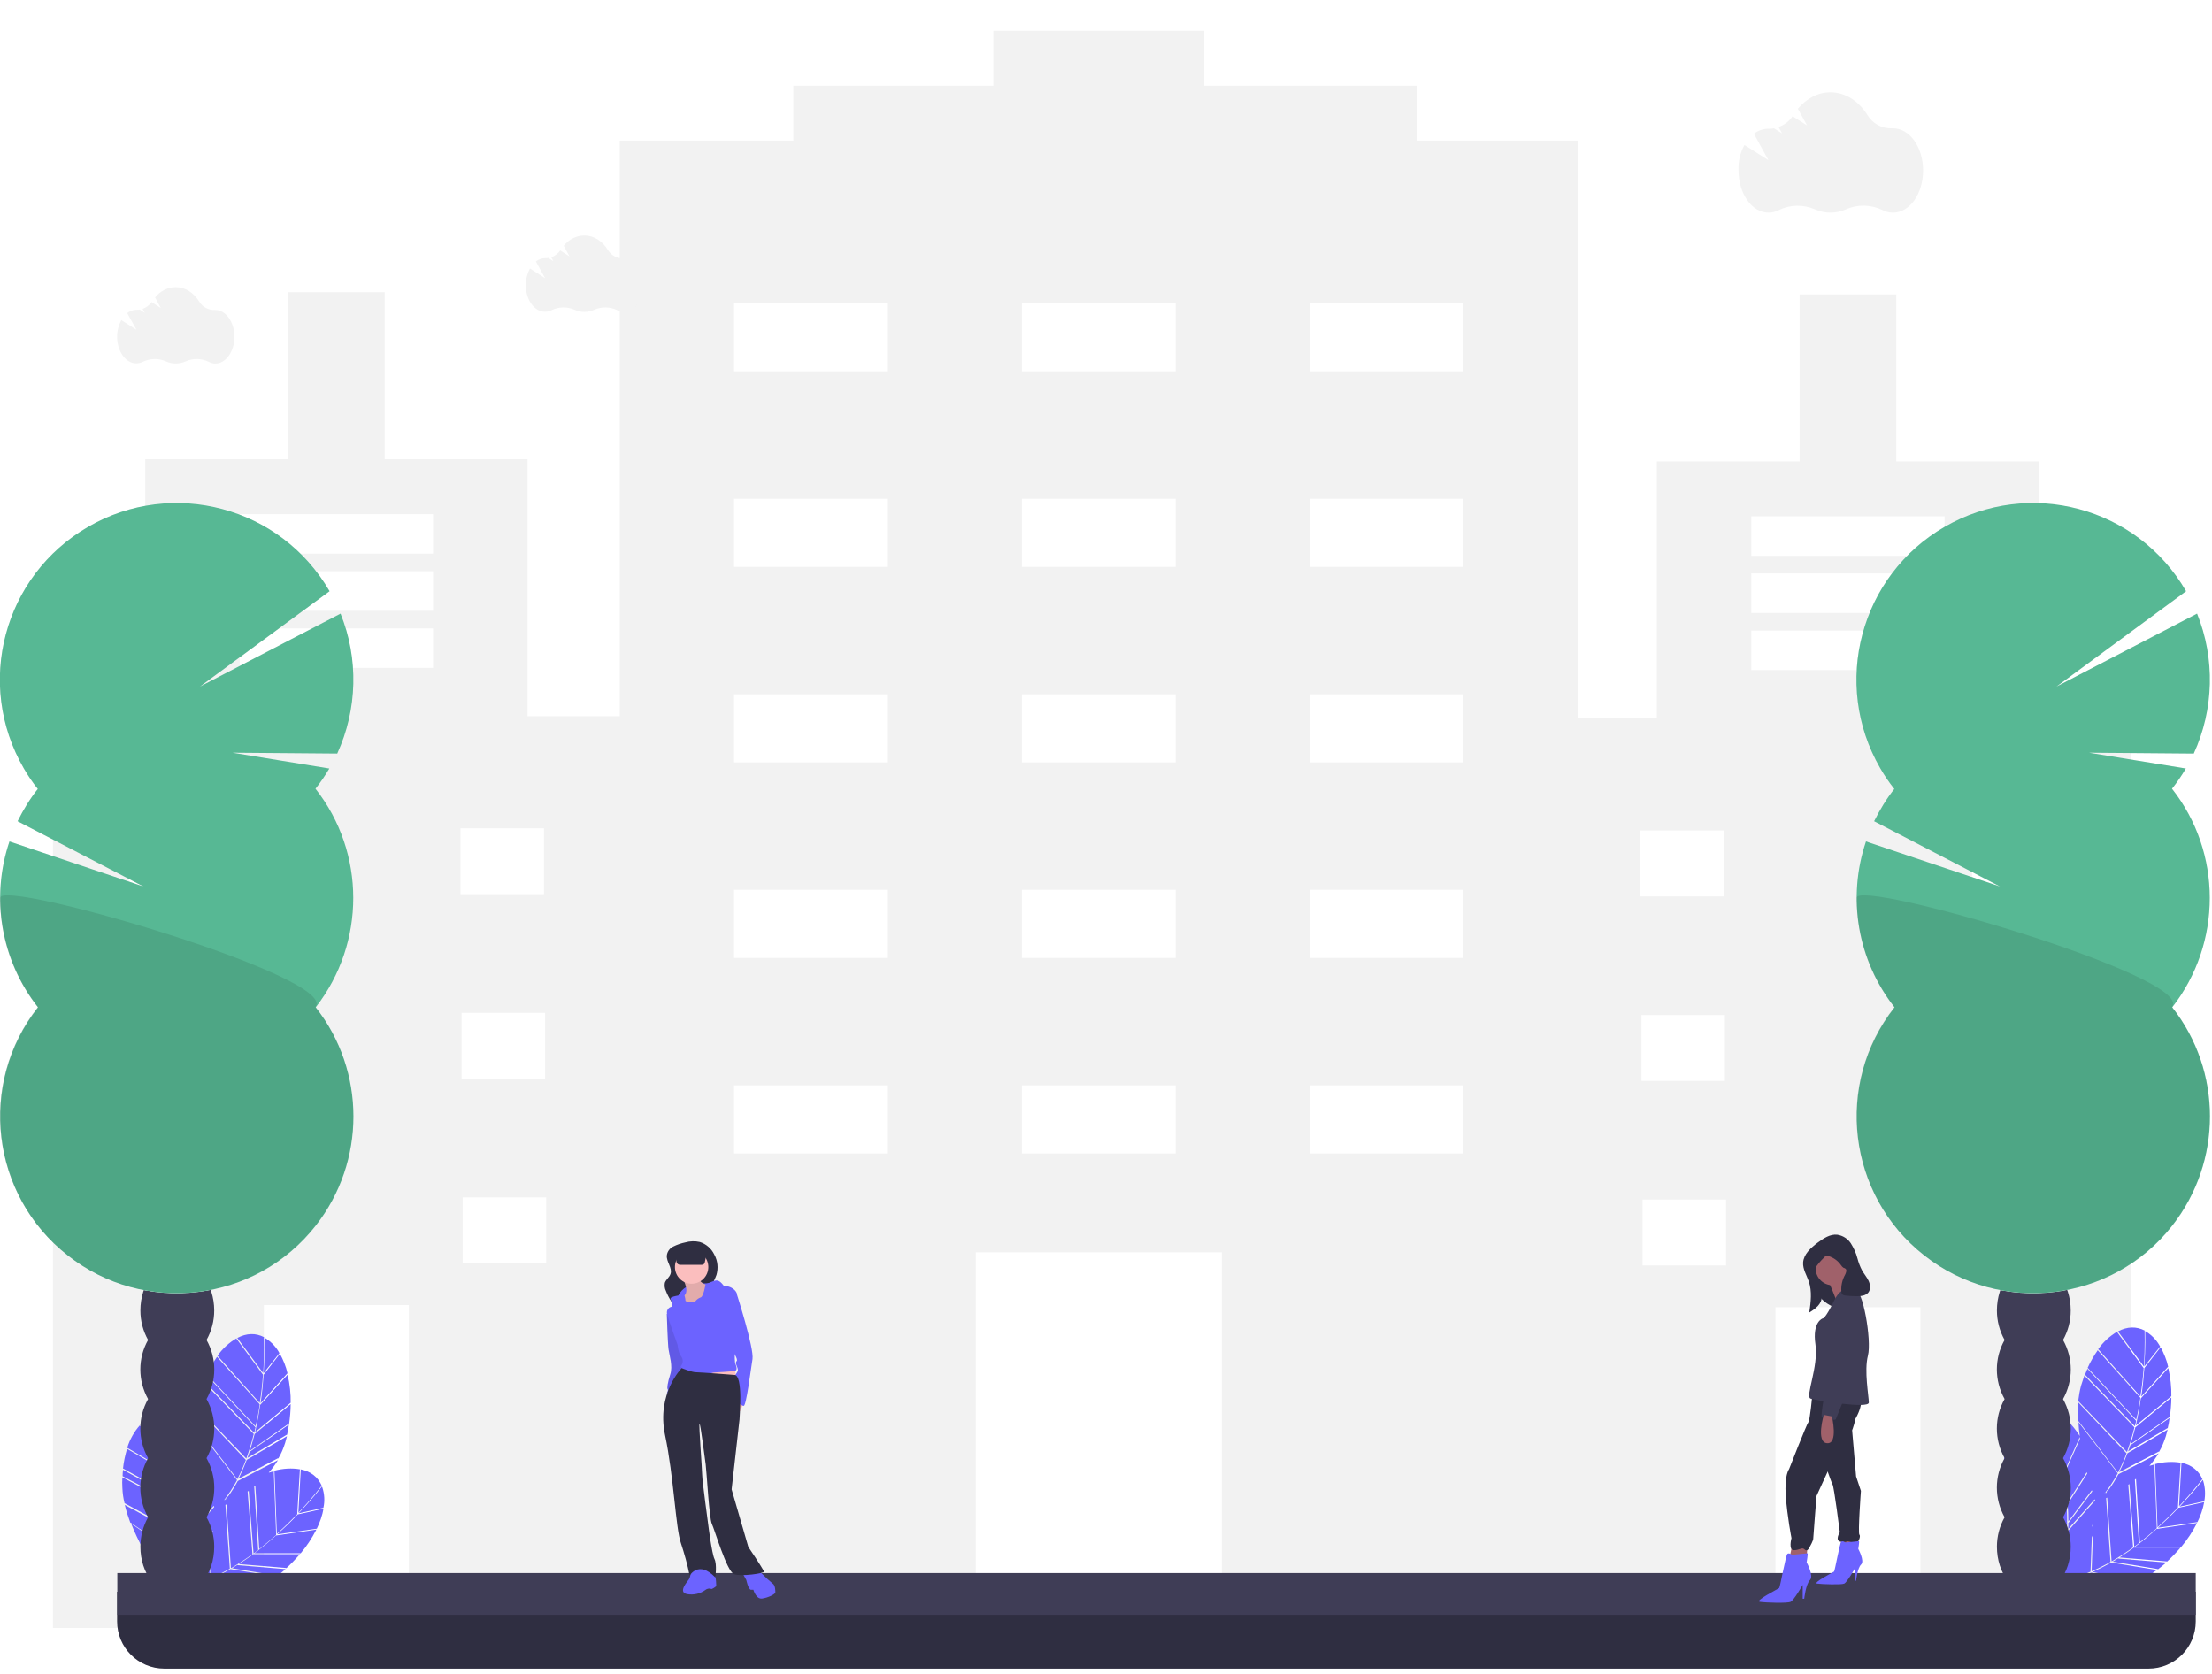 <?xml version="1.0" encoding="utf-8"?>
<!-- Generator: Adobe Illustrator 23.1.0, SVG Export Plug-In . SVG Version: 6.00 Build 0)  -->
<svg version="1.1" id="b4c217a0-9b86-49d5-974d-fd03b0c4b3dd"
	 xmlns="http://www.w3.org/2000/svg" xmlns:xlink="http://www.w3.org/1999/xlink" x="0px" y="0px" viewBox="0 0 1006.8 762"
	 style="enable-background:new 0 0 1006.8 762;" xml:space="preserve">
<style type="text/css">
	.st0{fill:#F2F2F2;}
	.st1{fill:#6C63FF;}
	.st2{fill:#2F2E41;}
	.st3{fill:#3F3D56;}
	.st4{opacity:0.1;enable-background:new    ;}
	.st5{fill:#FBBEBE;}
	.st6{fill:#A0616A;}
	.st7{fill:#57B894;}
</style>
<title>apartment rent</title>
<path class="st0" d="M928.1,327V210h-65v-76h-44v76h-65v117h-36V64h-73V39h-97V14h-96v25h-91v25h-79v262h-42V209h-65v-76h-44v76h-65
	v117h-42v415h96V594h66v147h258V570h112v171h156v1h96V595h66v147h96V327H928.1z M58.6,377h38v30h-38V377z M59.1,461h38v30h-38V461z
	 M97.6,575h-38v-30h38V575z M197.1,304h-88v-18h88V304z M197.1,278h-88v-18h88V278z M197.1,252h-88v-18h88V252z M209.6,377h38v30
	h-38V377z M210.1,461h38v30h-38V461z M248.6,575h-38v-30h38V575z M404.1,525h-70v-31h70V525z M404.1,436h-70v-31h70V436z M404.1,347
	h-70v-31h70V347z M404.1,258h-70v-31h70V258z M404.1,169h-70v-31h70V169z M535.1,525h-70v-31h70V525z M535.1,436h-70v-31h70V436z
	 M535.1,347h-70v-31h70V347z M535.1,258h-70v-31h70V258z M535.1,169h-70v-31h70V169z M666.1,525h-70v-31h70V525z M666.1,436h-70v-31
	h70V436z M666.1,347h-70v-31h70V347z M666.1,258h-70v-31h70V258z M666.1,169h-70v-31h70V169z M746.6,378h38v30h-38V378z M747.1,462
	h38v30h-38V462z M785.6,576h-38v-30h38V576z M885.1,305h-88v-18h88V305z M885.1,279h-88v-18h88V279z M885.1,253h-88v-18h88V253z
	 M897.6,378h38v30h-38V378z M898.1,462h38v30h-38V462z M936.6,576h-38v-30h38V576z"/>
<path class="st1" d="M120,625.7c-0.3,4-0.7,8.4-1.4,13l12.2-13.6l0.1,0.2c-0.7-3.3-2-6.4-3.6-9.3l0.1,0.2L120,625.7z"/>
<path class="st1" d="M120,625l7.2-9.1c-1.5-2.8-3.7-5.1-6.4-6.8c-0.1-0.1-0.3-0.2-0.4-0.2C120.4,609.9,120.6,616.2,120,625z"/>
<path class="st1" d="M113.6,660.8c-0.3,1-0.6,1.9-1,2.8l18-10.6l0,0.3c0.4-1.6,0.7-3.3,0.9-4.9l-18,12.5L113.6,660.8z"/>
<path class="st1" d="M116.1,651.9l16.2-13.4l0,0.3c0.1-4.4-0.4-8.8-1.4-13.1l-12.5,13.8C117.8,643.8,117,648,116.1,651.9z"/>
<path class="st1" d="M118.2,639.2l-19.4-21.6l0.1-0.2c-1.8,2.6-3.4,5.3-4.7,8.2l22.1,23.6C117.2,645.6,117.8,642.3,118.2,639.2z"/>
<path class="st1" d="M94.1,626L94.1,626c0-0.1,0.1-0.2,0.1-0.2L94.1,626z"/>
<path class="st1" d="M93,628.7l-0.1,0.2C92.9,628.8,92.9,628.7,93,628.7L93,628.7z"/>
<path class="st1" d="M116.3,649.7L94.1,626c-0.4,0.9-0.7,1.7-1.1,2.7l22.7,23.5C115.9,651.3,116.1,650.5,116.3,649.7z"/>
<path class="st1" d="M131.6,648.1c0.4-3,0.7-6,0.7-9l-16.4,13.6c-0.7,2.6-1.4,5.2-2.1,7.6l17.8-12.4L131.6,648.1z"/>
<path class="st1" d="M90,649.8l18,23.5c1.5-2.9,2.8-5.8,3.9-8.8L90,641.4c-0.2,2.9-0.2,5.8-0.1,8.7L90,649.8z"/>
<path class="st1" d="M120.1,608.8l0.2-0.1c-3.9-2.1-8.2-1.9-12.3,0.3l11.8,16C120.4,615.5,120.1,608.9,120.1,608.8z"/>
<path class="st1" d="M112,665.2c-1,2.7-2.2,5.4-3.5,7.9l18.1-9.4l0,0.3c1.4-2.3,2.4-4.8,3.2-7.3c0.3-1,0.5-2,0.8-3l-18.2,10.7
	C112.2,664.6,112.1,664.9,112,665.2z"/>
<path class="st1" d="M119.7,625.7l-12.1-16.4l0.1-0.2c-3.4,2-6.4,4.7-8.7,8l19.2,21.5C119,634,119.4,629.6,119.7,625.7z"/>
<path class="st1" d="M112.1,663.9c1.3-3.7,2.5-7.4,3.4-11.2l-22.8-23.6c-0.5,1.5-1,3-1.5,4.6c-0.6,2.3-1,4.6-1.3,7L112.1,663.9
	L112.1,663.9z"/>
<path class="st1" d="M135.5,689.3c-2.7,2.9-5.9,6-9.4,9.1l18.1-2.6l-0.1,0.2c1.5-3,2.6-6.2,3.2-9.5l-0.1,0.2L135.5,689.3z"/>
<path class="st1" d="M146.7,677c-0.1-0.1-0.1-0.3-0.2-0.4c-0.7,0.9-4.5,5.8-10.6,12.2l11.3-2.5C147.9,683.2,147.7,680,146.7,677z"/>
<path class="st1" d="M108.2,712.2c-0.9,0.5-1.7,1.1-2.6,1.6l20.6,3.4l-0.1,0.2c1.3-1,2.6-2.1,3.9-3.2l-21.8-1.8L108.2,712.2z"/>
<path class="st1" d="M115.8,707l21,0l-0.1,0.2c2.9-3.4,5.3-7.1,7.3-11l-18.4,2.7C122.3,701.9,119,704.6,115.8,707z"/>
<path class="st1" d="M108.7,711.9l21.6,1.8l-0.1,0.2c2.2-2,4.3-4.2,6.3-6.5l-21.3,0C113,709.1,110.8,710.5,108.7,711.9z"/>
<path class="st1" d="M82.2,722.6c0.2-0.2,0.3-0.3,0.5-0.5c4.4-0.7,8.7-1.9,12.8-3.7l0.6-15.6c0.2-0.4,0.3-0.8,0.5-1.2L96,718.3
	c3-1.3,5.8-2.7,8.6-4.3l-2-29c0.2-0.1,0.3-0.2,0.5-0.2l2,29l0,0c3.4-2,6.6-4.1,9.8-6.4l-2.2-28.5c0.2-0.1,0.3-0.2,0.5-0.3l2.2,28.5
	c0.7-0.5,1.4-1,2.1-1.6l-1.8-28.9c0.2-0.1,0.3-0.3,0.5-0.4l1.8,28.9c2.8-2.2,5.4-4.4,7.7-6.4l-1.1-29l0.2-0.1
	c-0.8,0.2-1.6,0.5-2.5,0.7c1.6-1.8,3-3.7,4.2-5.7l-18.3,9.5c-1.3,2.4-2.7,4.7-4.3,6.9c-0.3,0.3-0.7,0.6-1,0.9l0,0.3
	c-0.1,0.2-0.3,0.4-0.4,0.6l0-0.5c-0.2,0.2-0.5,0.5-0.7,0.7c2.3-2.9,4.3-6,6.1-9.3l-17.9-23.3c0.1,2.1,0.3,4.2,0.6,6.3
	c-1.7-2.7-3.7-5.2-6-7.3l0.1,0.2l-4.1,11.2c1,3.8,1.9,8.2,2.7,12.8l7.3-16.4c0,0.3,0.1,0.5,0.1,0.8l-7.3,16.4
	c0.7,4.3,1.2,8.5,1.6,12.6l8.8-13.8c0.1,0.2,0.1,0.4,0.2,0.6L85,687.6c0.2,2.7,0.3,5.3,0.3,7.9L96,681.3c0.1,0.2,0.1,0.4,0.2,0.5
	l-10.8,14.3l-0.1-0.1c0,1,0,2-0.1,3l12.1-13.6c0.1,0.2,0.1,0.4,0.2,0.5l-12.3,13.9c0,0.3,0,0.6,0,0.9c-0.1,2.9-0.4,5.8-0.9,8.6
	l1.2-1.2c-0.2,0.5-0.4,0.9-0.6,1.4l-0.7,0.7c-0.1,0.4-0.2,0.9-0.2,1.3c-0.2,0.5-0.5,1.1-0.7,1.6c0.2-1,0.4-2,0.6-3l-24.2-16.6
	c6.3,16.1,18.2,31.5,19,32.5c0.6-1.2,1.2-2.3,1.7-3.6c0.1,0,0.3,0,0.4,0c-0.1,0.1-0.1,0.3-0.2,0.4c-0.1,0-0.2,0-0.2,0
	c0.1,0,0.1,0,0.2,0.1c-0.4,0.8-0.7,1.7-1.1,2.5c0.5-0.5,1.3-1.2,2.3-2.2c5.7,1.5,21,4.6,34.1,0l-20.1-4.4
	C91.3,720.6,86.8,721.9,82.2,722.6z M96.3,697.2l0.5-0.5l0,0.7l-0.5,0.5L96.3,697.2z"/>
<path class="st1" d="M146.3,676.4l0.2,0c-1.7-4.1-5.1-6.7-9.6-7.6l-1.1,19.8C142.3,681.7,146.3,676.4,146.3,676.4z"/>
<path class="st1" d="M104.2,714.6c-2.5,1.4-5.1,2.7-7.8,3.9l19.9,4.3l-0.2,0.2c2.5-0.9,4.9-2.1,7.1-3.6c0.9-0.6,1.7-1.2,2.5-1.8
	l-20.8-3.4C104.7,714.3,104.5,714.5,104.2,714.6z"/>
<path class="st1" d="M126,698.2c3.4-3.1,6.6-6.2,9.3-9l1.2-20.3l0.2-0.1c-3.9-0.7-8-0.4-11.8,0.6L126,698.2z"/>
<path class="st1" d="M84.4,649.2c-2.3-2.2-5.1-3.7-8.2-4.5c-0.1,0-0.3-0.1-0.4-0.1c0.4,1,2.5,7,4.7,15.5L84.4,649.2z"/>
<path class="st1" d="M83,674.1l-25.1-14.6l0-0.3c-0.9,3-1.6,6.1-1.9,9.2l28.3,15.6C84,680.6,83.5,677.2,83,674.1z"/>
<path class="st1" d="M56,669L56,669c0-0.1,0-0.2,0-0.3L56,669z"/>
<path class="st1" d="M55.7,671.9l0,0.3C55.7,672.1,55.7,672,55.7,671.9L55.7,671.9z"/>
<path class="st1" d="M84.4,684.7L56,669c-0.1,0.9-0.2,1.9-0.2,2.9l28.9,15.3C84.5,686.4,84.5,685.5,84.4,684.7z"/>
<path class="st1" d="M84.8,700.1l-28-15.1c0.7,2.8,1.6,5.6,2.6,8.3l0-0.3l24.4,16.8C84.4,706.5,84.7,703.3,84.8,700.1z"/>
<path class="st1" d="M75.4,644.7l0.1-0.1c-4.4-0.8-8.4,0.7-11.6,4l16.2,11.6C77.7,650.9,75.4,644.8,75.4,644.7z"/>
<path class="st1" d="M80.2,660.9L63.7,649l0-0.3c-2.7,3-4.6,6.5-5.8,10.3l24.9,14.5C82.1,668.9,81.2,664.7,80.2,660.9z"/>
<path class="st1" d="M84.8,699.5c0.1-3.9,0.1-7.8-0.2-11.7l-28.9-15.4c-0.1,1.6-0.1,3.2,0,4.8c0.1,2.4,0.4,4.7,1,7L84.8,699.5
	L84.8,699.5z"/>
<path class="st1" d="M976,622.7c-0.3,4-0.7,8.4-1.4,13l12.2-13.6l0.1,0.2c-0.7-3.3-2-6.4-3.6-9.3l0.1,0.2L976,622.7z"/>
<path class="st1" d="M976,622l7.2-9.1c-1.5-2.8-3.7-5.1-6.4-6.8c-0.1-0.1-0.3-0.2-0.4-0.2C976.4,606.9,976.6,613.2,976,622z"/>
<path class="st1" d="M969.6,657.8c-0.3,1-0.6,1.9-1,2.8l18-10.6l0,0.3c0.4-1.6,0.7-3.3,0.9-4.9l-18,12.5L969.6,657.8z"/>
<path class="st1" d="M972.1,648.9l16.2-13.4l0,0.3c0.1-4.4-0.4-8.8-1.4-13.1l-12.5,13.8C973.8,640.8,973,645,972.1,648.9z"/>
<path class="st1" d="M974.2,636.2l-19.4-21.6l0.1-0.2c-1.8,2.6-3.4,5.3-4.7,8.2l22.1,23.6C973.2,642.6,973.8,639.3,974.2,636.2z"/>
<path class="st1" d="M950.1,623L950.1,623c0-0.1,0.1-0.2,0.1-0.2L950.1,623z"/>
<path class="st1" d="M972.3,646.7L950.1,623c-0.4,0.9-0.7,1.7-1.1,2.7l22.7,23.5C971.9,648.3,972.1,647.5,972.3,646.7z"/>
<path class="st1" d="M949,625.7l-0.1,0.2C948.9,625.8,948.9,625.7,949,625.7L949,625.7z"/>
<path class="st1" d="M987.6,645.1c0.4-3,0.7-6,0.7-9l-16.4,13.6c-0.7,2.6-1.4,5.2-2.1,7.6l17.8-12.4L987.6,645.1z"/>
<path class="st1" d="M946,646.8l18,23.5c1.5-2.9,2.8-5.8,3.9-8.8L946,638.4c-0.2,2.9-0.2,5.8-0.1,8.7L946,646.8z"/>
<path class="st1" d="M976.1,605.8l0.2-0.1c-3.9-2.1-8.2-1.9-12.3,0.3l11.8,16C976.4,612.5,976.1,605.9,976.1,605.8z"/>
<path class="st1" d="M968,662.2c-1,2.7-2.2,5.4-3.5,7.9l18.1-9.4l0,0.3c1.4-2.3,2.4-4.8,3.2-7.3c0.3-1,0.5-2,0.8-3l-18.2,10.7
	C968.2,661.6,968.1,661.9,968,662.2z"/>
<path class="st1" d="M975.7,622.7l-12.1-16.4l0.1-0.2c-3.4,2-6.4,4.7-8.7,8l19.2,21.5C975,631,975.4,626.6,975.7,622.7z"/>
<path class="st1" d="M968.1,660.9c1.3-3.7,2.5-7.4,3.4-11.2l-22.8-23.6c-0.5,1.5-1,3-1.5,4.6c-0.6,2.3-1,4.6-1.3,7L968.1,660.9
	L968.1,660.9z"/>
<path class="st1" d="M991.5,686.3c-2.7,2.9-5.9,6-9.4,9.1l18.1-2.6l-0.1,0.2c1.5-3,2.6-6.2,3.2-9.5l-0.1,0.2L991.5,686.3z"/>
<path class="st1" d="M1002.8,674c-0.1-0.1-0.1-0.3-0.2-0.4c-0.7,0.9-4.5,5.8-10.6,12.2l11.3-2.5C1003.9,680.2,1003.7,677,1002.8,674
	z"/>
<path class="st1" d="M964.2,709.2c-0.9,0.5-1.7,1.1-2.6,1.6l20.6,3.4l-0.1,0.2c1.3-1,2.6-2.1,3.9-3.2l-21.8-1.8L964.2,709.2z"/>
<path class="st1" d="M971.8,704l21,0l-0.1,0.2c2.9-3.4,5.3-7.1,7.3-11l-18.4,2.7C978.3,698.9,975,701.6,971.8,704z"/>
<path class="st1" d="M964.7,708.9l21.6,1.8l-0.1,0.2c2.2-2,4.3-4.2,6.3-6.5l-21.3,0C969,706.1,966.8,707.5,964.7,708.9z"/>
<path class="st1" d="M938.2,719.6c0.2-0.2,0.3-0.3,0.5-0.5c4.4-0.7,8.7-1.9,12.8-3.7l0.6-15.6c0.2-0.4,0.3-0.8,0.5-1.2l-0.6,16.6
	c3-1.3,5.8-2.7,8.6-4.3l-2-29c0.2-0.1,0.3-0.2,0.5-0.2l2,29l0,0c3.4-2,6.6-4.1,9.8-6.4l-2.2-28.5c0.2-0.1,0.3-0.2,0.5-0.3l2.2,28.5
	c0.7-0.5,1.4-1,2.1-1.6l-1.8-28.9c0.2-0.1,0.3-0.3,0.5-0.4l1.8,28.9c2.8-2.2,5.4-4.4,7.7-6.4l-1.1-29l0.2-0.1
	c-0.8,0.2-1.6,0.5-2.5,0.7c1.6-1.8,3-3.7,4.2-5.7l-18.3,9.5c-1.3,2.4-2.7,4.7-4.3,6.9c-0.3,0.3-0.7,0.6-1,0.9l0,0.3
	c-0.1,0.2-0.3,0.4-0.4,0.6l0-0.5c-0.2,0.2-0.5,0.5-0.7,0.7c2.3-2.9,4.3-6,6.1-9.3l-17.9-23.3c0.1,2.1,0.3,4.2,0.6,6.3
	c-1.7-2.7-3.7-5.2-6-7.3l0.1,0.2l-4.1,11.2c1,3.8,1.9,8.2,2.7,12.8l7.3-16.4c0,0.3,0.1,0.5,0.1,0.8l-7.3,16.4
	c0.7,4.3,1.2,8.5,1.6,12.6l8.8-13.8c0.1,0.2,0.1,0.4,0.2,0.6l-8.9,13.9c0.2,2.7,0.3,5.3,0.3,7.9l10.7-14.2c0.1,0.2,0.1,0.4,0.2,0.5
	l-10.8,14.3l-0.1-0.1c0,1,0,2-0.1,3l12.1-13.6c0.1,0.2,0.1,0.4,0.2,0.5l-12.3,13.9c0,0.3,0,0.6,0,0.9c-0.1,2.9-0.4,5.8-0.9,8.6
	l1.2-1.2c-0.2,0.5-0.4,0.9-0.6,1.4l-0.7,0.7c-0.1,0.4-0.2,0.9-0.2,1.3c-0.2,0.5-0.5,1.1-0.7,1.6c0.2-1,0.4-2,0.6-3l-24.2-16.6
	c6.3,16.1,18.2,31.5,19,32.5c0.6-1.2,1.2-2.3,1.7-3.6c0.1,0,0.3,0,0.4,0c-0.1,0.1-0.1,0.3-0.2,0.4c-0.1,0-0.2,0-0.2,0
	c0.1,0,0.1,0,0.2,0.1c-0.4,0.8-0.7,1.7-1.1,2.5c0.5-0.5,1.3-1.2,2.3-2.2c5.7,1.5,21,4.6,34.1,0l-20.1-4.4
	C947.3,717.6,942.8,718.9,938.2,719.6z M952.3,694.2l0.5-0.5l0,0.7l-0.5,0.5L952.3,694.2z"/>
<path class="st1" d="M1002.3,673.4l0.2,0c-1.7-4.1-5.1-6.7-9.6-7.6l-1.1,19.8C998.3,678.7,1002.3,673.4,1002.3,673.4z"/>
<path class="st1" d="M960.2,711.6c-2.5,1.4-5.1,2.7-7.8,3.9l19.9,4.3l-0.2,0.2c2.5-0.9,4.9-2.1,7.1-3.6c0.9-0.6,1.7-1.2,2.5-1.8
	l-20.8-3.4C960.7,711.3,960.5,711.5,960.2,711.6z"/>
<path class="st1" d="M982,695.2c3.4-3.1,6.6-6.2,9.3-9l1.2-20.3l0.2-0.1c-3.9-0.7-8-0.4-11.8,0.6L982,695.2z"/>
<path class="st1" d="M940.4,646.2c-2.3-2.2-5.1-3.7-8.2-4.5c-0.1,0-0.3-0.1-0.4-0.1c0.4,1,2.5,7,4.7,15.5L940.4,646.2z"/>
<path class="st1" d="M939,671.1l-25.1-14.6l0-0.3c-0.9,3-1.6,6.1-1.9,9.2l28.3,15.6C940,677.6,939.5,674.2,939,671.1z"/>
<path class="st1" d="M911.7,668.9l0,0.3C911.7,669.1,911.7,669,911.7,668.9L911.7,668.9z"/>
<path class="st1" d="M912,666L912,666c0-0.1,0-0.2,0-0.3L912,666z"/>
<path class="st1" d="M940.4,681.7L912,666c-0.1,0.9-0.2,1.9-0.2,2.9l28.9,15.3C940.5,683.4,940.5,682.5,940.4,681.7z"/>
<path class="st1" d="M940.8,697.1l-28-15.1c0.7,2.8,1.6,5.6,2.6,8.3l0-0.3l24.4,16.8C940.4,703.5,940.7,700.3,940.8,697.1z"/>
<path class="st1" d="M931.4,641.7l0.1-0.1c-4.4-0.8-8.4,0.7-11.6,4l16.2,11.6C933.7,647.9,931.4,641.8,931.4,641.7z"/>
<path class="st1" d="M936.2,657.9L919.7,646l0-0.3c-2.7,3-4.6,6.5-5.8,10.3l24.9,14.5C938.1,665.9,937.2,661.7,936.2,657.9z"/>
<path class="st1" d="M940.8,696.5c0.1-3.9,0.1-7.8-0.2-11.7l-28.9-15.4c-0.1,1.6-0.1,3.2,0,4.8c0.1,2.4,0.4,4.7,1,7L940.8,696.5
	L940.8,696.5z"/>
<path class="st2" d="M53.4,724.5h946l0,0V738c0,11.9-9.6,21.5-21.5,21.5h0H74.8c-11.9,0-21.5-9.6-21.5-21.5c0,0,0,0,0,0V724.5
	L53.4,724.5z"/>
<rect x="53.4" y="716" class="st3" width="946" height="19"/>
<path class="st0" d="M794,66l10.9,6.9l-6.6-12c1.9-1.5,4.2-2.3,6.6-2.3c0.1,0,0.1,0,0.2,0c0.8,0,1.5,0,2.3-0.2l3.7,2.3l-1.6-2.9
	c2.6-0.9,4.9-2.6,6.4-4.9l6.6,4.2l-4.2-7.6c3.9-4.6,9-7.5,14.8-7.5c6.9,0,13,4.1,16.9,10.4c2.4,3.9,6.6,6.2,11.2,6
	c0.1,0,0.2,0,0.4,0c7.6,0,13.7,8.6,13.7,19.2s-6.1,19.2-13.7,19.2c-1.7,0-3.3-0.4-4.8-1.2c-5.2-2.5-11.3-2.7-16.6-0.3
	c-4.5,2-9.6,2-14.1,0c-5.3-2.3-11.3-2.2-16.4,0.3c-1.5,0.8-3.1,1.2-4.7,1.2c-7.6,0-13.7-8.6-13.7-19.2C791.1,73.6,792,69.6,794,66z"
	/>
<path class="st0" d="M241.2,122.2l6.9,4.4l-4.2-7.6c1.2-0.9,2.7-1.5,4.2-1.5c0,0,0.1,0,0.1,0c0.5,0,1,0,1.4-0.1l2.3,1.5l-1-1.8
	c1.7-0.6,3.1-1.7,4.1-3.1l4.2,2.7l-2.6-4.8c2.3-2.9,5.7-4.7,9.4-4.7c4.4,0,8.2,2.6,10.7,6.6c1.5,2.5,4.2,3.9,7.1,3.8
	c0.1,0,0.2,0,0.2,0c4.8,0,8.7,5.5,8.7,12.2s-3.9,12.2-8.7,12.2c-1.1,0-2.1-0.3-3-0.8c-3.3-1.6-7.2-1.7-10.5-0.2
	c-2.9,1.3-6.1,1.3-9,0c-3.3-1.5-7.2-1.4-10.5,0.2c-0.9,0.5-2,0.7-3,0.7c-4.8,0-8.7-5.5-8.7-12.2C239.3,127.1,240,124.5,241.2,122.2z
	"/>
<path class="st0" d="M55.2,145.7l6.9,4.4l-4.2-7.6c1.2-0.9,2.7-1.5,4.2-1.5c0,0,0.1,0,0.1,0c0.5,0,1,0,1.4-0.1l2.3,1.5l-1-1.8
	c1.7-0.6,3.1-1.7,4.1-3.1l4.2,2.7l-2.6-4.8c2.3-2.9,5.7-4.7,9.4-4.7c4.4,0,8.2,2.6,10.7,6.6c1.5,2.5,4.2,3.9,7.1,3.8
	c0.1,0,0.2,0,0.2,0c4.8,0,8.7,5.5,8.7,12.2s-3.9,12.2-8.7,12.2c-1.1,0-2.1-0.3-3-0.8c-3.3-1.6-7.2-1.7-10.5-0.2
	c-2.9,1.3-6.1,1.3-9,0c-3.3-1.5-7.2-1.4-10.5,0.2c-0.9,0.5-2,0.7-3,0.7c-4.8,0-8.7-5.5-8.7-12.2C53.3,150.6,54,148,55.2,145.7z"/>
<path class="st1" d="M304.7,596.9l-1.2,1.2c0,0,0.4,13.3,0.8,16.1c0.4,2.8,2,7.6,0.8,11.3s-1.6,6.4-1.2,6.8s-0.4,2-0.4,2l3.2-2
	l5.2-12.1l-2.4-12.9L304.7,596.9z"/>
<path class="st4" d="M304.7,596.9l-1.2,1.2c0,0,0.4,13.3,0.8,16.1c0.4,2.8,2,7.6,0.8,11.3s-1.6,6.4-1.2,6.8s-0.4,2-0.4,2l3.2-2
	l5.2-12.1l-2.4-12.9L304.7,596.9z"/>
<path class="st1" d="M326,722c0,0,0-4.4-0.8-5.2s-2-3.6-3.6-3.6s-7.2,1.6-7.2,2c0,1.3-0.2,2.5-0.8,3.6c-0.8,1.2-5.2,6-0.8,6.8
	c3,0.5,6-0.2,8.4-2c0.4-0.4,2-0.8,2.4-0.4C324,723.6,326,722,326,722z"/>
<path class="st1" d="M337.3,714.8l2.4,4.4c0,0,0.8,4,2,4.4h1.2c0,0,1.2,4.4,4,4s6-2,6-2.8s0-3.2-1.2-4c-1.7-1.4-3.3-2.9-4.8-4.4
	l-2-2L337.3,714.8z"/>
<path class="st2" d="M306.4,567.4c-1.6,0.8-2.7,2.3-2.9,4.1c-0.2,2.9,2.6,5.6,1.7,8.3c-0.5,1.6-2.1,2.6-2.6,4.1
	c-0.2,1.3-0.1,2.5,0.5,3.7c0.6,1.6,1.4,3.1,2.3,4.5c1.7,2.7,3.9,5.2,4.4,8.3c0.3,1.1,0,2.3-0.8,3.1c0.8-0.6,1.8-1.1,2.7-1.3
	c4.1-1.4,7.9-3.5,11.3-6.3c1.2-0.9,2.1-2.1,2.6-3.5c0.6-2.5-1.3-4.9-1.1-7.5c0.1-1.6,1.1-3.1,1.6-4.6c0.9-3.1,0.6-6.4-1-9.3
	c-1.3-2.7-3.7-4.8-6.6-5.7c-2.2-0.5-4.5-0.4-6.6,0.2C310,565.9,308.2,566.5,306.4,567.4z"/>
<path class="st1" d="M308.7,589.7c1.8-3.4,5.3-5.5,9.1-5.5c6.4,0,5.2-0.4,5.2-0.4l-2,8l-4,4L308.7,589.7z"/>
<path class="st5" d="M310.4,581.2c0,0,3.6,6,1.2,8.4c-2.4,2.4-1.2,4.8-0.8,5.2c0.4,0.4,11.7,1.2,11.7,1.2l0.4-5.6l1.2-4.8
	c0,0-6.4-1.2-5.6-4S310.4,581.2,310.4,581.2z"/>
<path class="st4" d="M310.4,581.2c0,0,3.6,6,1.2,8.4c-2.4,2.4-1.2,4.8-0.8,5.2c0.4,0.4,11.7,1.2,11.7,1.2l0.4-5.6l1.2-4.8
	c0,0-6.4-1.2-5.6-4S310.4,581.2,310.4,581.2z"/>
<path class="st5" d="M338.5,638.3c-0.4,1.4-1,2.7-1.6,4c-0.4,0.4-1.6-2.8-1.6-2.8l1.2-2.8L338.5,638.3z"/>
<polygon class="st5" points="333.9,620 335.5,629.3 311.4,629.3 312.6,620 "/>
<circle class="st5" cx="314.8" cy="576.7" r="7.6"/>
<path class="st1" d="M316.4,592.4c0,0-4.4,0.4-4.4-0.4s-0.4-3.2-1.2-2.8s-6,0.8-5.6,2c0.4,1.2,1.2,3.6,0.4,3.6
	c-1.4,0.3-2.3,1.7-2,3.1c0,0,0,0.1,0,0.1c0.4,2,4.8,14.1,4.8,14.1s0.4,4,1.6,5.2c1,1.3,1,3.1,0,4.4c-0.8,0.8,2,1.6,3.2,3.2
	c1.2,1.6,10.5,0.4,10.9,0c0.4-0.4,10.1-0.4,10.9-1.2s-0.4-3.2-0.4-3.2s-0.4-3.6,0-4.8c0.4-1.2-1.6-20.9-2.8-22.1s3.6-4.8,3.6-4.8
	s-0.8-3.2-6-3.6c0,0-1.6-2.4-3.2-2.4c-1.6,0-5.1,1.9-5.1,1.9s-0.9,5.4-2.1,5.8C317.8,590.9,317,591.6,316.4,592.4z"/>
<path class="st1" d="M332.5,587.6l2.8,1.2c0,0,8,24.9,7.2,29.8s-2.8,21.3-4,21.3c-1.2,0-3.6-2.4-3.6-2.4v-4c0-0.8-1.2-3.2-0.4-3.2
	s2-0.8,1.2-1.6c-0.8-0.8-1.6-2-0.8-3.2c0.8-1.2,1.2-1.6,0.8-2.8c-0.4-1.2-1.2-2.4-0.4-3.2s-2-4.8-2-4.8l-4.4-17.7l0.8-7.2
	L332.5,587.6z"/>
<path class="st2" d="M334.1,625.8c0,0-15.3-1.2-17.3-1.2c-2,0-6.5-1.9-6.5-1.9s-11.6,11.6-7.6,30.5s4.8,42.2,7.2,49.1
	c1.6,4.9,3,9.8,4,14.9c0,0,4-7.2,11.7,0.8c0,0,0.8-6-0.4-8.4c-1.2-2.4-2.8-15.3-2.8-15.3s-2.8-20.5-2.8-22.9s-1.6-22.9-1.2-23.3
	c0.4-0.4,2.4,15.7,2.8,18.5c0.4,2.8,1.6,24.5,2.8,27c1.2,2.4,6.8,21.7,10.1,22.9c3.2,1.2,14.1-0.4,13.7-1.2s-3.2-5.2-4-6.4l-3.2-4.8
	l-7.6-26.2l3.6-31.8C336.5,646,338.5,625.4,334.1,625.8z"/>
<path class="st2" d="M319.4,575.7h-9.8c-0.9,0-1.6-0.6-1.7-1.5l-1-6.2h15.3l-1.4,6.5C320.7,575.3,320.1,575.7,319.4,575.7z"/>
<path class="st2" d="M824.7,573.8h15.5l0,0v22.1l0,0l0,0c-8.5,0-15.5-6.9-15.5-15.5l0,0V573.8L824.7,573.8z"/>
<polygon class="st6" points="815.7,703.3 814.6,708.8 822.3,708.8 822.7,703.3 "/>
<path class="st1" d="M815.7,707.7c0,0-1.5-1.1-2.2-0.4s-3.3,15.1-3.7,15.5s-11.4,5.9-8.8,6.3s12.5,0.7,14,0s5.5-7.7,5.5-7.7v6.3h0.7
	c0,0,0.7-6.6,2.6-8.5s-1.5-8.1-1.5-8.1s0.7-4.1,0.4-4.1S815.7,707.7,815.7,707.7z"/>
<polygon class="st6" points="838.5,699.4 837.4,705 845.2,705 845.5,699.4 "/>
<path class="st2" d="M829.7,663.5c0,0,3.7,11,4.4,12.2s3.3,21.7,3.3,21.7s-2.6,4.1,0.7,4.4s1.8-0.7,4.1,0c1.2,0.5,2.6,0.3,3.7-0.4
	c0,0,1.1-2.2,0.4-2.9s0.7-19.9,0.7-19.9l-2.2-6.6l-1.8-21c0,0,2.2-5.5,1.1-7s-4.8,1.1-4.8,1.1L829.7,663.5z"/>
<path class="st2" d="M824.9,634.8c0,0-1.1,11.8-1.8,12.5s-8.8,21.4-8.8,21.4s-2.2,2.6-1.5,12.2s2.6,19.2,2.6,19.2s-1.5,5.5,1.1,5.5
	s3.7-1.5,4.8-0.4s1.8,0,2.2-0.7s1.8-3.3,1.8-4.1s1.5-19.5,1.5-19.5s12.2-26.9,13.3-28.4s7.4-9.6,7-15.1L824.9,634.8z"/>
<circle class="st6" cx="834.1" cy="577.3" r="7.7"/>
<path class="st6" d="M832.6,584c0,0,2.9,6.6,3.3,8.5s7.4-3.7,7.4-3.7s-3.7-6.3-2.6-9.2L832.6,584z"/>
<path class="st3" d="M844.4,587.6c0,0-5.5-4.1-9.6,4.4s-5.2,8.1-5.2,8.1s-4.8,1.5-3.3,11.8s-4.8,23.9-2.2,24.7s26.5,4.8,26.5,1.8
	s-2.2-14.4-0.4-21.4S847.7,585.8,844.4,587.6z"/>
<path class="st3" d="M838.9,589.5c0,0-4.4,6.6-4.1,11.8s0.4,8.5,0.4,8.5s-7.4,35.4-5.9,35.4s5.9,1.8,6.3,0.7s9.6-23.6,9.6-23.6
	s2.2-22.5-0.4-27.6S838.9,589.5,838.9,589.5z"/>
<path class="st6" d="M830.1,644c0,0-3.7,12.5,1.5,12.9s2.2-12.2,2.2-12.2L830.1,644z"/>
<path class="st1" d="M839.9,702.1c0,0-1.3-1-1.9-0.3s-2.9,13.2-3.2,13.5s-10,5.2-7.7,5.5s11,0.6,12.3,0s4.8-6.8,4.8-6.8v5.5h0.6
	c0,0,0.6-5.8,2.3-7.4s-1.3-7.1-1.3-7.1s0.6-3.5,0.3-3.5S839.9,702.1,839.9,702.1z"/>
<path class="st2" d="M830.3,572.3c0.2-0.3,0.6-0.5,0.9-0.7c0.3-0.1,0.7,0,1,0.1c2.3,0.7,4.3,2.1,5.7,4.1c0.3,0.5,0.7,0.9,1.1,1.2
	c0.3,0.1,0.6,0.2,0.9,0.4c0.9,0.6,0.3,1.9-0.1,2.8c-1.3,2.3-1.9,5-1.7,7.6c0,0.5,0.1,0.9,0.4,1.3c0.4,0.4,1,0.6,1.5,0.6
	c1.8,0.2,3.6,0.3,5.4,0.3c1.8,0,3.7-0.3,4.9-1.6c1.2-1.4,1-3.7,0.2-5.4s-2.1-3.2-3-4.8c-0.9-1.7-1.6-3.6-2.1-5.5
	c-0.6-2.4-1.7-4.7-3-6.8c-1.4-2.1-3.6-3.5-6.1-3.9c-3.3-0.4-6.4,1.7-9.1,3.7c-3,2.3-6.2,5.1-6.5,8.9c-0.2,3.1,1.6,5.8,2.6,8.7
	c1.5,4.5,0.9,9.4,0.2,14.1c2.7-1.6,5.8-3.9,5.6-7.1c-0.1-2.1-1.7-3.9-2.7-5.7C823.6,579.3,826.8,575.8,830.3,572.3z"/>
<path class="st3" d="M939,609.9c2.3-4.1,3.5-8.7,3.5-13.4c0-12.1-7.5-22-16.8-22s-16.8,9.8-16.8,22c0,4.7,1.2,9.3,3.5,13.4
	c-4.7,8.3-4.7,18.5,0,26.9c-4.7,8.3-4.7,18.5,0,26.9c-4.7,8.3-4.7,18.5,0,26.9c-2.3,4.1-3.5,8.7-3.5,13.4c0,12.1,7.5,22,16.8,22
	s16.8-9.8,16.8-22c0-4.7-1.2-9.3-3.5-13.4c4.7-8.3,4.7-18.5,0-26.9c4.7-8.3,4.7-18.5,0-26.9C943.7,628.4,943.7,618.3,939,609.9z"/>
<ellipse class="st3" cx="925.8" cy="569.6" rx="16.8" ry="22"/>
<ellipse class="st3" cx="925.8" cy="542.8" rx="16.8" ry="22"/>
<path class="st0" d="M988.6,359c2.3-2.9,4.4-6,6.3-9.2l-44.1-7.2l47.7,0.4c9.2-20.1,9.8-43.2,1.5-63.7l-64,33.2l59-43.4
	c-22.2-38.4-71.4-51.6-109.9-29.3c-38.4,22.2-51.6,71.4-29.3,109.9c1.9,3.3,4,6.4,6.4,9.4c-3.6,4.5-6.6,9.5-9.2,14.7l57.3,29.7
	l-61-20.5c-8.7,25.7-3.8,54.1,13,75.5c-27.5,34.9-21.4,85.5,13.5,112.9c34.9,27.5,85.5,21.4,112.9-13.5c22.9-29.2,22.9-70.3,0-99.4
	C1011.5,429.2,1011.5,388.1,988.6,359L988.6,359z"/>
<path class="st0" d="M845,408.7c0,18,6,35.6,17.2,49.7c-27.5,34.9-21.4,85.5,13.5,112.9c34.9,27.5,85.5,21.4,112.9-13.5
	c22.9-29.2,22.9-70.3,0-99.4C999.4,444.7,845,399.7,845,408.7z"/>
<path class="st7" d="M988.6,359c2.3-2.9,4.4-6,6.3-9.2l-44.1-7.2l47.7,0.4c9.2-20.1,9.8-43.2,1.5-63.7l-64,33.2l59-43.4
	c-22.2-38.4-71.4-51.6-109.9-29.3c-38.4,22.2-51.6,71.4-29.3,109.9c1.9,3.3,4,6.4,6.4,9.4c-3.6,4.5-6.6,9.5-9.2,14.7l57.3,29.7
	l-61-20.5c-8.7,25.7-3.8,54.1,13,75.5c-27.5,34.9-21.4,85.5,13.5,112.9c34.9,27.5,85.5,21.4,112.9-13.5c22.9-29.2,22.9-70.3,0-99.4
	C1011.5,429.2,1011.5,388.1,988.6,359L988.6,359z"/>
<path class="st4" d="M845,408.7c0,18,6,35.6,17.2,49.7c-27.5,34.9-21.4,85.5,13.5,112.9c34.9,27.5,85.5,21.4,112.9-13.5
	c22.9-29.2,22.9-70.3,0-99.4C999.4,444.7,845,399.7,845,408.7z"/>
<path class="st3" d="M94,609.9c2.3-4.1,3.5-8.7,3.5-13.4c0-12.1-7.5-22-16.8-22s-16.8,9.8-16.8,22c0,4.7,1.2,9.3,3.5,13.4
	c-4.7,8.3-4.7,18.5,0,26.9c-4.7,8.3-4.7,18.5,0,26.9c-4.7,8.3-4.7,18.5,0,26.9c-2.3,4.1-3.5,8.7-3.5,13.4c0,12.1,7.5,22,16.8,22
	s16.8-9.8,16.8-22c0-4.7-1.2-9.3-3.5-13.4c4.7-8.3,4.7-18.5,0-26.9c4.7-8.3,4.7-18.5,0-26.9C98.7,628.4,98.7,618.3,94,609.9z"/>
<ellipse class="st3" cx="80.8" cy="569.6" rx="16.8" ry="22"/>
<ellipse class="st3" cx="80.8" cy="542.8" rx="16.8" ry="22"/>
<path class="st0" d="M143.6,359c2.3-2.9,4.4-6,6.3-9.2l-44.1-7.2l47.7,0.4c9.2-20.1,9.8-43.2,1.5-63.7l-64,33.2l59-43.4
	c-22.2-38.4-71.4-51.6-109.9-29.3s-51.6,71.4-29.3,109.9c1.9,3.3,4,6.4,6.4,9.4c-3.6,4.5-6.6,9.5-9.2,14.7l57.3,29.7l-61-20.5
	c-8.7,25.7-3.8,54.1,13,75.5c-27.5,34.9-21.4,85.5,13.5,112.9c34.9,27.5,85.5,21.4,112.9-13.5c22.9-29.2,22.9-70.3,0-99.4
	C166.5,429.2,166.5,388.1,143.6,359L143.6,359z"/>
<path class="st0" d="M0,408.7c0,18,6,35.6,17.2,49.7c-27.5,34.9-21.4,85.5,13.5,112.9c34.9,27.5,85.5,21.4,112.9-13.5
	c22.9-29.2,22.9-70.3,0-99.4C154.4,444.7,0,399.7,0,408.7z"/>
<path class="st7" d="M143.6,359c2.3-2.9,4.4-6,6.3-9.2l-44.1-7.2l47.7,0.4c9.2-20.1,9.8-43.2,1.5-63.7l-64,33.2l59-43.4
	c-22.2-38.4-71.4-51.6-109.9-29.3s-51.6,71.4-29.3,109.9c1.9,3.3,4,6.4,6.4,9.4c-3.6,4.5-6.6,9.5-9.2,14.7l57.3,29.7l-61-20.5
	c-8.7,25.7-3.8,54.1,13,75.5c-27.5,34.9-21.4,85.5,13.5,112.9c34.9,27.5,85.5,21.4,112.9-13.5c22.9-29.2,22.9-70.3,0-99.4
	C166.5,429.2,166.5,388.1,143.6,359L143.6,359z"/>
<path class="st4" d="M0,408.7c0,18,6,35.6,17.2,49.7c-27.5,34.9-21.4,85.5,13.5,112.9c34.9,27.5,85.5,21.4,112.9-13.5
	c22.9-29.2,22.9-70.3,0-99.4C154.4,444.7,0,399.7,0,408.7z"/>
</svg>
